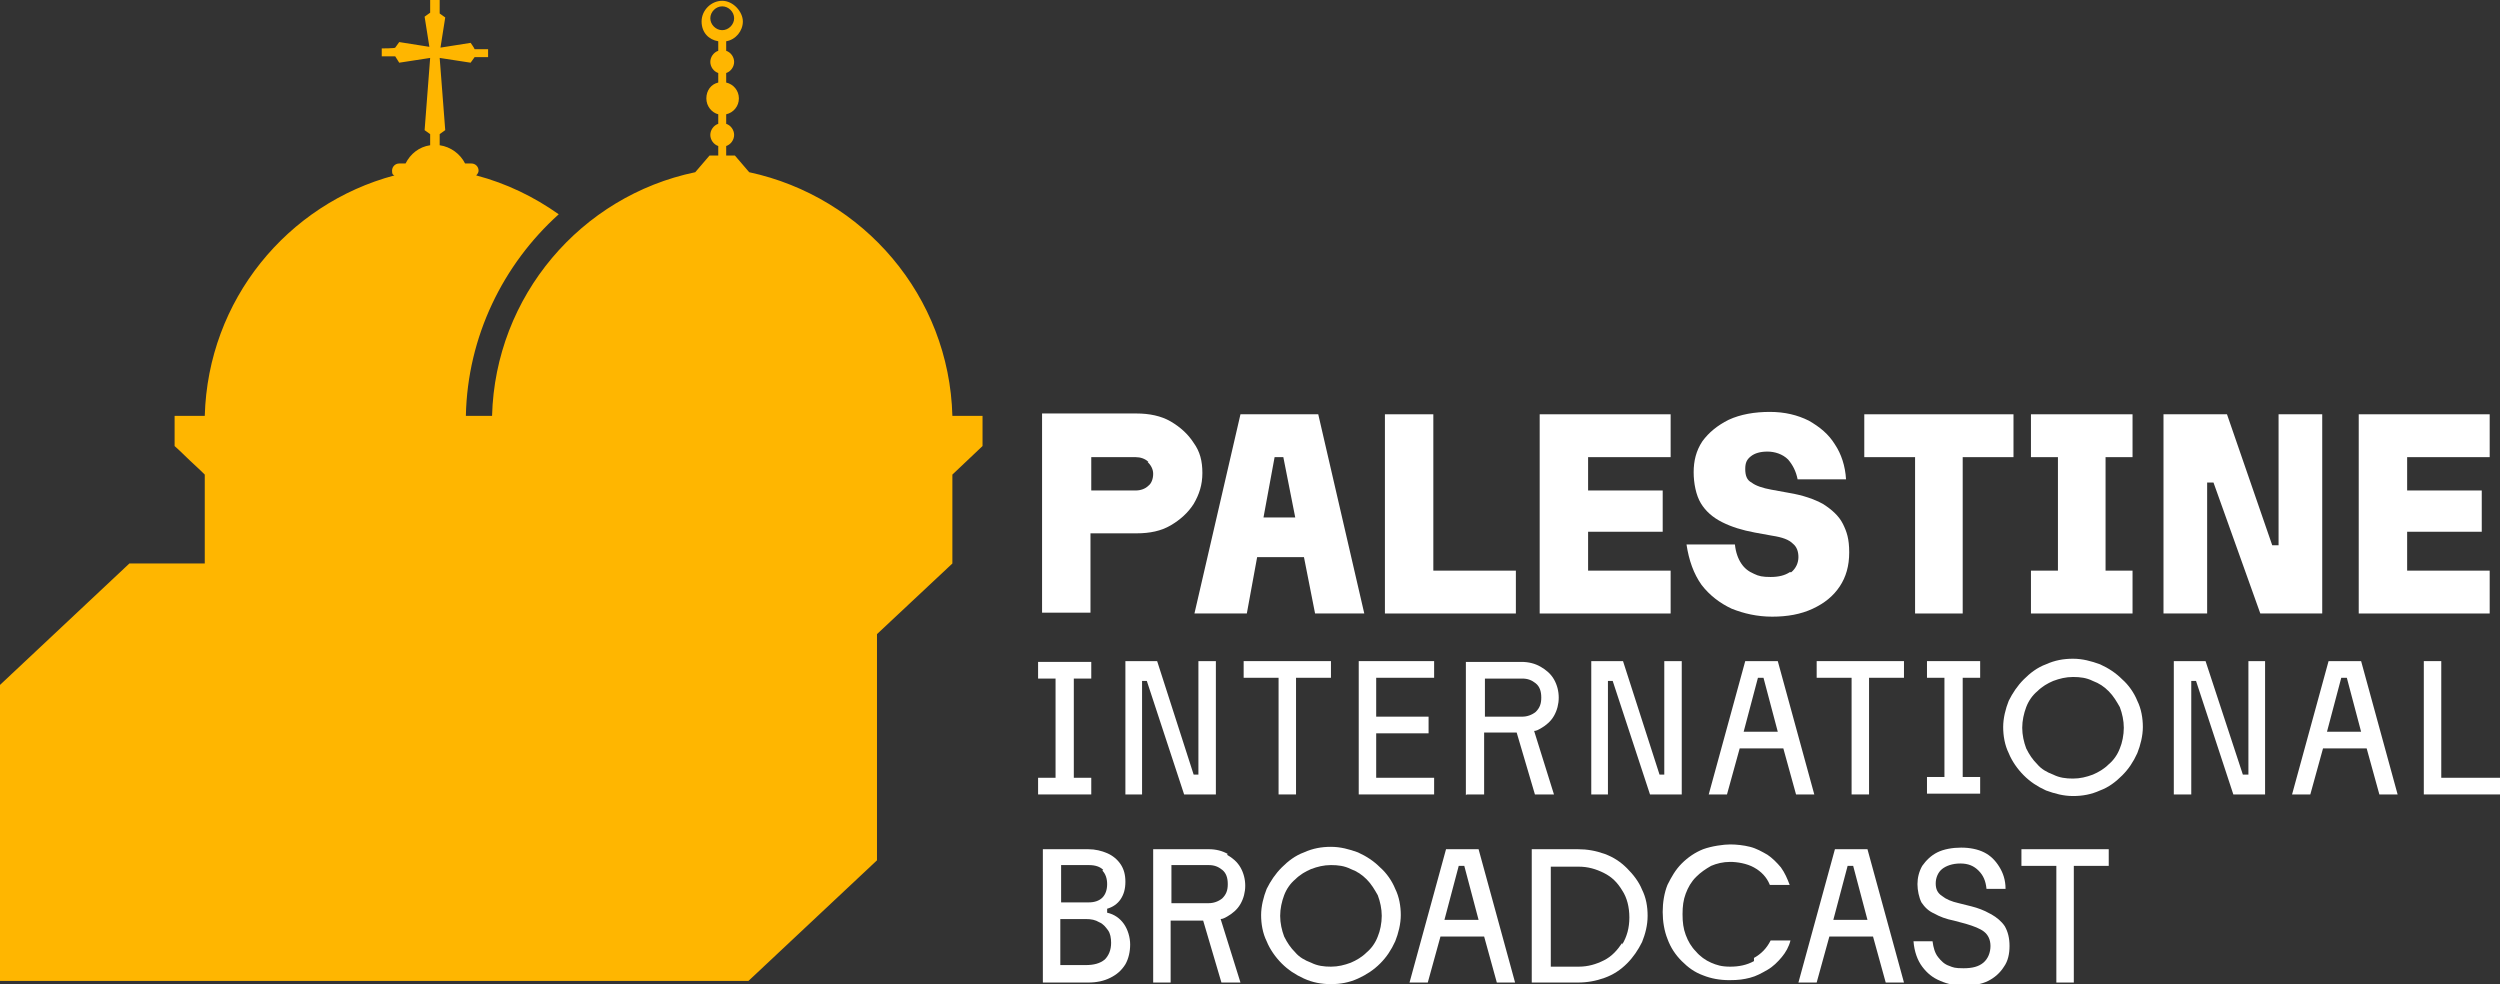 <?xml version="1.0" encoding="UTF-8"?>
<svg id="Layer_1" xmlns="http://www.w3.org/2000/svg" version="1.1" viewBox="0 0 315 124">
  <rect x="0" y="0" width="315" height="124" fill="#333333" stroke="none"/>
  <!-- Generator: Adobe Illustrator 29.5.0, SVG Export Plug-In . SVG Version: 2.1.0 Build 137)  -->
  <defs>
    <style>
      .st0 {
        fill: #ffb600;
      }

      .st1 {
        fill: #fff;
      }
    </style>
  </defs>
  <path class="st1" d="M137.5,98h-2.2v-12.5h2.2v-2.1h-6.7v2.1h2.2v12.5h-2.2v2.1h6.7v-2.1Z"/>
  <path class="st1" d="M144.5,85.8l4.7,14.3h4v-16.8h-2.2v14.3h-.6l-4.6-14.3h-4v16.8h2.1v-14.3h.6Z"/>
  <path class="st1" d="M163.3,100.1v-14.7h4.4v-2.1h-11v2.1h4.4v14.7h2.2Z"/>
  <path class="st1" d="M180.7,85.4v-2.1h-9.5v16.8h9.5v-2.1h-7.3v-5.6h6.6v-2.1h-6.6v-4.9h7.3Z"/>
  <path class="st1" d="M184.8,100.1h2.2v-7.8h4.1l2.3,7.8h2.4l-2.5-8c.3,0,.6-.2.8-.3.7-.4,1.3-.9,1.7-1.6.4-.7.6-1.5.6-2.3s-.2-1.6-.6-2.3c-.4-.7-1-1.2-1.7-1.6-.7-.4-1.5-.6-2.4-.6h-7v16.8h0ZM193.5,86.1c.5.4.7,1,.7,1.8s-.2,1.3-.7,1.8c-.5.4-1.1.6-1.7.6h-4.7v-4.8h4.7c.7,0,1.2.2,1.7.6h0Z"/>
  <path class="st1" d="M211.9,83.3h-2.2v14.3h-.6l-4.6-14.3h-4v16.8h2.1v-14.3h.6l4.7,14.3h4v-16.8Z"/>
  <path class="st1" d="M223.9,83.3h-4l-4.6,16.8h2.3l1.6-5.8h5.5l1.6,5.8h2.3l-4.6-16.8ZM219.7,92.2l1.8-6.8h.7l1.8,6.8h-4.4,0Z"/>
  <path class="st1" d="M228.9,85.4h4.4v14.7h2.2v-14.7h4.4v-2.1h-11v2.1Z"/>
  <path class="st1" d="M249.5,85.4v-2.1h-6.7v2.1h2.2v12.5h-2.2v2.1h6.7v-2.1h-2.2v-12.5h2.2Z"/>
  <path class="st1" d="M267.4,85.6c-.8-.8-1.7-1.4-2.8-1.9-1.1-.4-2.2-.7-3.4-.7s-2.3.2-3.4.7c-1.1.4-2,1.1-2.8,1.9-.8.8-1.4,1.7-1.9,2.7-.4,1-.7,2.2-.7,3.3s.2,2.3.7,3.3c.4,1,1.1,2,1.9,2.8.8.8,1.7,1.4,2.8,1.9,1.1.4,2.2.7,3.4.7s2.3-.2,3.4-.7c1.1-.4,2-1.1,2.8-1.9.8-.8,1.4-1.7,1.9-2.8.4-1,.7-2.2.7-3.3s-.2-2.3-.7-3.3c-.4-1-1.1-2-1.9-2.7ZM267.1,94.3c-.3.8-.8,1.5-1.4,2-.6.6-1.3,1-2,1.3-.8.3-1.6.5-2.5.5s-1.7-.1-2.5-.5c-.8-.3-1.5-.7-2-1.3-.6-.6-1-1.2-1.4-2-.3-.8-.5-1.7-.5-2.6s.2-1.8.5-2.6c.3-.8.8-1.5,1.4-2,.6-.6,1.3-1,2-1.3.8-.3,1.6-.5,2.5-.5s1.7.1,2.5.5c.8.3,1.4.7,2,1.3.6.6,1,1.3,1.4,2,.3.8.5,1.7.5,2.6s-.2,1.9-.5,2.6Z"/>
  <path class="st1" d="M283.2,97.6h-.6l-4.7-14.3h-4v16.8h2.2v-14.3h.6l4.7,14.3h4v-16.8h-2.1v14.3Z"/>
  <path class="st1" d="M293.4,83.3l-4.6,16.8h2.3l1.6-5.8h5.5l1.6,5.8h2.3l-4.6-16.8h-4ZM293.2,92.2l1.8-6.8h.7l1.8,6.8h-4.4,0Z"/>
  <path class="st1" d="M307.6,98v-14.7h-2.2v16.8h9.6v-2.1h-7.4Z"/>
  <path class="st1" d="M139.5,115v-.5c.7-.2,1.3-.6,1.7-1.2.4-.6.6-1.3.6-2.2s-.2-1.6-.6-2.2c-.4-.6-1-1.1-1.7-1.4-.7-.3-1.5-.5-2.4-.5h-5.7v16.8h5.7c1.1,0,2-.2,2.8-.6s1.4-.9,1.9-1.7c.4-.7.6-1.6.6-2.5s-.3-1.9-.8-2.6c-.5-.7-1.2-1.2-2.1-1.4h0ZM138.9,109.7c.4.4.6,1,.6,1.7s-.2,1.3-.6,1.7c-.4.4-1,.6-1.7.6h-3.5v-4.7h3.5c.8,0,1.4.2,1.8.6h0ZM139.2,120.9c-.6.5-1.4.7-2.4.7h-3.2v-5.8h3.2c.7,0,1.2.1,1.7.4.5.2.8.6,1.1,1,.3.4.4,1,.4,1.6,0,.9-.3,1.6-.8,2.1h0Z"/>
  <path class="st1" d="M154.7,107.6c-.7-.4-1.5-.6-2.4-.6h-7v16.8h2.2v-7.8h4.1l2.3,7.8h2.4l-2.5-8c.3,0,.6-.2.8-.3.7-.4,1.3-.9,1.7-1.6.4-.7.6-1.5.6-2.3s-.2-1.6-.6-2.3c-.4-.7-1-1.2-1.7-1.6h0ZM154,113.2c-.5.4-1.1.6-1.7.6h-4.7v-4.8h4.7c.7,0,1.2.2,1.7.6.5.4.7,1,.7,1.8s-.2,1.3-.7,1.8h0Z"/>
  <path class="st1" d="M173.9,109.3c-.8-.8-1.7-1.4-2.8-1.9-1.1-.4-2.2-.7-3.4-.7s-2.3.2-3.4.7c-1.1.4-2,1.1-2.8,1.9-.8.8-1.4,1.7-1.9,2.7-.4,1-.7,2.2-.7,3.3s.2,2.3.7,3.3c.4,1,1.1,2,1.9,2.8.8.8,1.7,1.4,2.8,1.9s2.2.7,3.4.7,2.3-.2,3.4-.7,2-1.1,2.8-1.9c.8-.8,1.4-1.7,1.9-2.8.4-1,.7-2.2.7-3.3s-.2-2.3-.7-3.3c-.4-1-1.1-2-1.9-2.7ZM173.6,118c-.3.8-.8,1.5-1.4,2-.6.6-1.3,1-2,1.3-.8.3-1.6.5-2.5.5s-1.7-.1-2.5-.5c-.8-.3-1.5-.7-2-1.3-.6-.6-1-1.2-1.4-2-.3-.8-.5-1.7-.5-2.6s.2-1.8.5-2.6c.3-.8.8-1.5,1.4-2,.6-.6,1.3-1,2-1.3.8-.3,1.6-.5,2.5-.5s1.7.1,2.5.5c.8.3,1.4.7,2,1.3.6.6,1,1.3,1.4,2,.3.8.5,1.7.5,2.6s-.2,1.9-.5,2.6Z"/>
  <path class="st1" d="M182.2,107l-4.6,16.8h2.3l1.6-5.8h5.5l1.6,5.8h2.3l-4.6-16.8h-4ZM182,115.9l1.8-6.8h.7l1.8,6.8h-4.4,0Z"/>
  <path class="st1" d="M205,109.4c-.8-.8-1.7-1.4-2.8-1.8-1.1-.4-2.2-.6-3.4-.6h-5.8v16.8h5.8c1.2,0,2.3-.2,3.4-.6,1.1-.4,2-1,2.8-1.8.8-.8,1.4-1.7,1.9-2.7.4-1,.7-2.1.7-3.3s-.2-2.3-.7-3.3c-.4-1-1.1-1.9-1.9-2.7ZM204.4,118.8c-.6.9-1.3,1.7-2.3,2.2-1,.5-2,.8-3.2.8h-3.5v-12.6h3.5c1.2,0,2.2.3,3.2.8,1,.5,1.7,1.2,2.3,2.2.6.9.9,2.1.9,3.4s-.3,2.4-.9,3.4Z"/>
  <path class="st1" d="M221,121.1c-.9.5-1.9.7-3,.7s-1.7-.2-2.4-.5c-.7-.3-1.4-.8-1.9-1.4-.6-.6-1-1.3-1.3-2.1s-.4-1.6-.4-2.6.1-1.8.4-2.6c.3-.8.7-1.5,1.3-2.1s1.2-1,1.9-1.4c.7-.3,1.5-.5,2.4-.5s2.1.2,3,.7c.9.5,1.6,1.2,2,2.2h2.5c-.3-.8-.6-1.5-1.1-2.2-.5-.6-1.1-1.2-1.7-1.6-.7-.4-1.4-.8-2.2-1-.8-.2-1.7-.3-2.5-.3s-2.3.2-3.4.6c-1,.4-1.9,1-2.7,1.8-.8.8-1.3,1.7-1.8,2.7-.4,1-.6,2.2-.6,3.4s.2,2.4.6,3.4c.4,1.1,1,2,1.8,2.8.8.8,1.6,1.4,2.7,1.8,1,.4,2.1.6,3.3.6s1.8-.1,2.6-.3c.8-.2,1.5-.6,2.2-1,.7-.4,1.3-1,1.8-1.6.5-.6.9-1.3,1.1-2.1h-2.5c-.5,1-1.2,1.7-2.1,2.2h0Z"/>
  <path class="st1" d="M231.2,107l-4.6,16.8h2.3l1.6-5.8h5.5l1.6,5.8h2.3l-4.6-16.8h-4ZM231,115.9l1.8-6.8h.7l1.8,6.8h-4.4,0Z"/>
  <path class="st1" d="M250.7,115.1c-.7-.4-1.5-.7-2.3-.9l-1.6-.4c-.9-.2-1.6-.5-2.1-.9-.6-.4-.8-.9-.8-1.6s.3-1.4.8-1.8c.5-.4,1.3-.7,2.3-.7s1.7.3,2.3.9c.6.6.9,1.3,1,2.3h2.4c0-1.1-.3-2-.8-2.8-.5-.8-1.1-1.4-1.9-1.8-.8-.4-1.8-.6-2.9-.6s-2.2.2-3,.6c-.8.4-1.4,1-1.9,1.7-.4.7-.6,1.5-.6,2.3s.2,1.7.5,2.3c.4.6.9,1.1,1.6,1.4.7.4,1.5.7,2.5.9l1.5.4c1,.3,1.8.6,2.3,1,.5.4.8,1,.8,1.8s-.3,1.6-.9,2.1c-.6.5-1.4.7-2.5.7s-1.3-.1-1.8-.3c-.6-.2-1-.6-1.4-1.1-.4-.5-.6-1.2-.7-2h-2.4c.1,1.3.5,2.4,1.1,3.2.6.8,1.3,1.4,2.3,1.8.9.4,1.9.6,3,.6s2.2-.2,3-.6c.8-.4,1.5-1,2-1.8.5-.7.7-1.6.7-2.6s-.2-1.8-.6-2.5c-.4-.6-1-1.1-1.7-1.5Z"/>
  <path class="st1" d="M254.7,109.1h4.4v14.7h2.2v-14.7h4.4v-2.1h-11v2.1Z"/>
  <path class="st1" d="M137.4,67.2h5.8c1.7,0,3.1-.3,4.3-1,1.2-.7,2.2-1.6,2.9-2.7.7-1.2,1.1-2.4,1.1-3.9s-.3-2.7-1.1-3.8c-.7-1.1-1.7-2-2.9-2.7-1.2-.7-2.7-1-4.3-1h-11.9v25.1h6.1v-10.1h0ZM144.6,58.2c.4.4.7.9.7,1.5s-.2,1.2-.6,1.5c-.4.4-1,.6-1.6.6h-5.6v-4.2h5.6c.6,0,1.2.2,1.6.6h0Z"/>
  <path class="st1" d="M157.1,77.3l1.3-7.1h5.9l1.4,7.1h6.2l-5.8-25.1h-9.8l-5.8,25.1h6.4ZM159.2,65.2l1.4-7.6h1.1l1.5,7.6h-4Z"/>
  <path class="st1" d="M191,71.9h-10.4v-19.7h-6.1v25.1h16.5v-5.4Z"/>
  <path class="st1" d="M210.5,71.9h-10.4v-4.9h9.4v-5.2h-9.4v-4.2h10.4v-5.4h-16.5v25.1h16.5v-5.4Z"/>
  <path class="st1" d="M225.5,72.1c-.6.4-1.4.6-2.4.6s-1.5-.1-2.1-.4c-.7-.3-1.2-.7-1.6-1.3-.4-.6-.7-1.4-.8-2.4h-6.1c.3,2,.9,3.7,1.9,5.1,1,1.3,2.3,2.3,3.8,3,1.5.6,3.2,1,5.1,1s3.6-.3,5.1-1c1.5-.7,2.6-1.6,3.4-2.8.8-1.2,1.2-2.6,1.2-4.3s-.3-2.6-.8-3.6c-.5-1-1.4-1.8-2.5-2.5-1.1-.6-2.5-1.1-4.3-1.4l-2.2-.4c-1.1-.2-2-.5-2.5-.9-.6-.3-.8-.9-.8-1.7s.2-1.2.7-1.6c.5-.4,1.2-.6,2.1-.6s1.9.3,2.6,1c.6.7,1,1.5,1.2,2.5h6.1c-.1-1.7-.6-3.2-1.4-4.4-.8-1.3-1.9-2.2-3.3-3-1.4-.7-3-1.1-4.9-1.1s-3.7.3-5.2,1c-1.4.7-2.5,1.6-3.3,2.7-.8,1.2-1.1,2.5-1.1,3.9s.3,2.9.9,3.9c.6,1,1.5,1.8,2.7,2.4,1.2.6,2.5,1,4.1,1.3l2.2.4c1.3.2,2.1.5,2.6,1,.5.4.7,1,.7,1.7s-.3,1.4-.9,1.9h0Z"/>
  <path class="st1" d="M241.2,77.3h6.1v-19.7h6.4v-5.4h-18.8v5.4h6.4v19.7Z"/>
  <path class="st1" d="M268.7,71.9h-3.4v-14.3h3.4v-5.4h-12.8v5.4h3.4v14.3h-3.4v5.4h12.8v-5.4Z"/>
  <path class="st1" d="M278.1,60.8h.8l5.9,16.5h7.8v-25.1h-5.5v16.5h-.8l-5.7-16.5h-8v25.1h5.5v-16.5Z"/>
  <path class="st1" d="M313.7,71.9h-10.4v-4.9h9.4v-5.2h-9.4v-4.2h10.4v-5.4h-16.5v25.1h16.5v-5.4Z"/>
  <path class="st0" d="M120,52.4c-.4-15.1-11.2-27.6-25.6-30.7l-1.8-2.1h-1.1v-1.2c.6-.2,1-.8,1-1.4s-.4-1.2-1-1.4v-1.2c.9-.2,1.6-1,1.6-2s-.7-1.8-1.6-2v-1.2c.6-.2,1-.8,1-1.4s-.4-1.2-1-1.4v-1.2c1.2-.2,2.1-1.3,2.1-2.5s-1.2-2.6-2.6-2.6-2.6,1.2-2.6,2.6.9,2.3,2.1,2.5v1.2c-.6.2-1,.8-1,1.4s.4,1.2,1,1.4v1.2c-.9.2-1.5,1-1.5,2s.7,1.8,1.5,2v1.2c-.6.2-1,.8-1,1.4s.4,1.2,1,1.4v1.2h-1.1l-1.8,2.1c-14.4,3-25.2,15.6-25.6,30.7h-3.3c.2-10,4.7-19.1,11.7-25.4-3.1-2.2-6.6-3.9-10.4-4.9.2-.2.3-.4.3-.6,0-.5-.4-.9-.9-.9h-.8c-.6-1.2-1.8-2.1-3.2-2.3v-1.4l.7-.5-.7-9.1,3.9.6.5-.7h0c0,0,1.7,0,1.7,0v-1h-1.7c0-.1-.5-.8-.5-.8l-3.8.6.6-3.8-.7-.5V0h-1.2v1.6l-.7.5.6,3.8-3.8-.6-.5.7h0c0,.1-1.7.1-1.7.1v1h1.7c0,0,.5.8.5.8l3.9-.6-.7,9.1.7.5v1.4c-1.4.2-2.5,1.1-3.1,2.3h-.8c-.5,0-.9.4-.9.9s.1.5.3.6c-13.5,3.6-23.5,15.7-23.9,30.3h-3.8v3.8s1,.9,1.9,1.8c1,.9,1.9,1.8,1.9,1.8v11.2h-9.5L0,86.3v37.3h94.3l16.2-15.2v-28.5l9.5-8.9v-11.2h0c0,0,3.8-3.6,3.8-3.6v-3.8h-3.8ZM89.5,2.3c0-.8.7-1.5,1.5-1.5s1.5.7,1.5,1.5-.7,1.5-1.5,1.5-1.5-.7-1.5-1.5Z"/>
</svg>